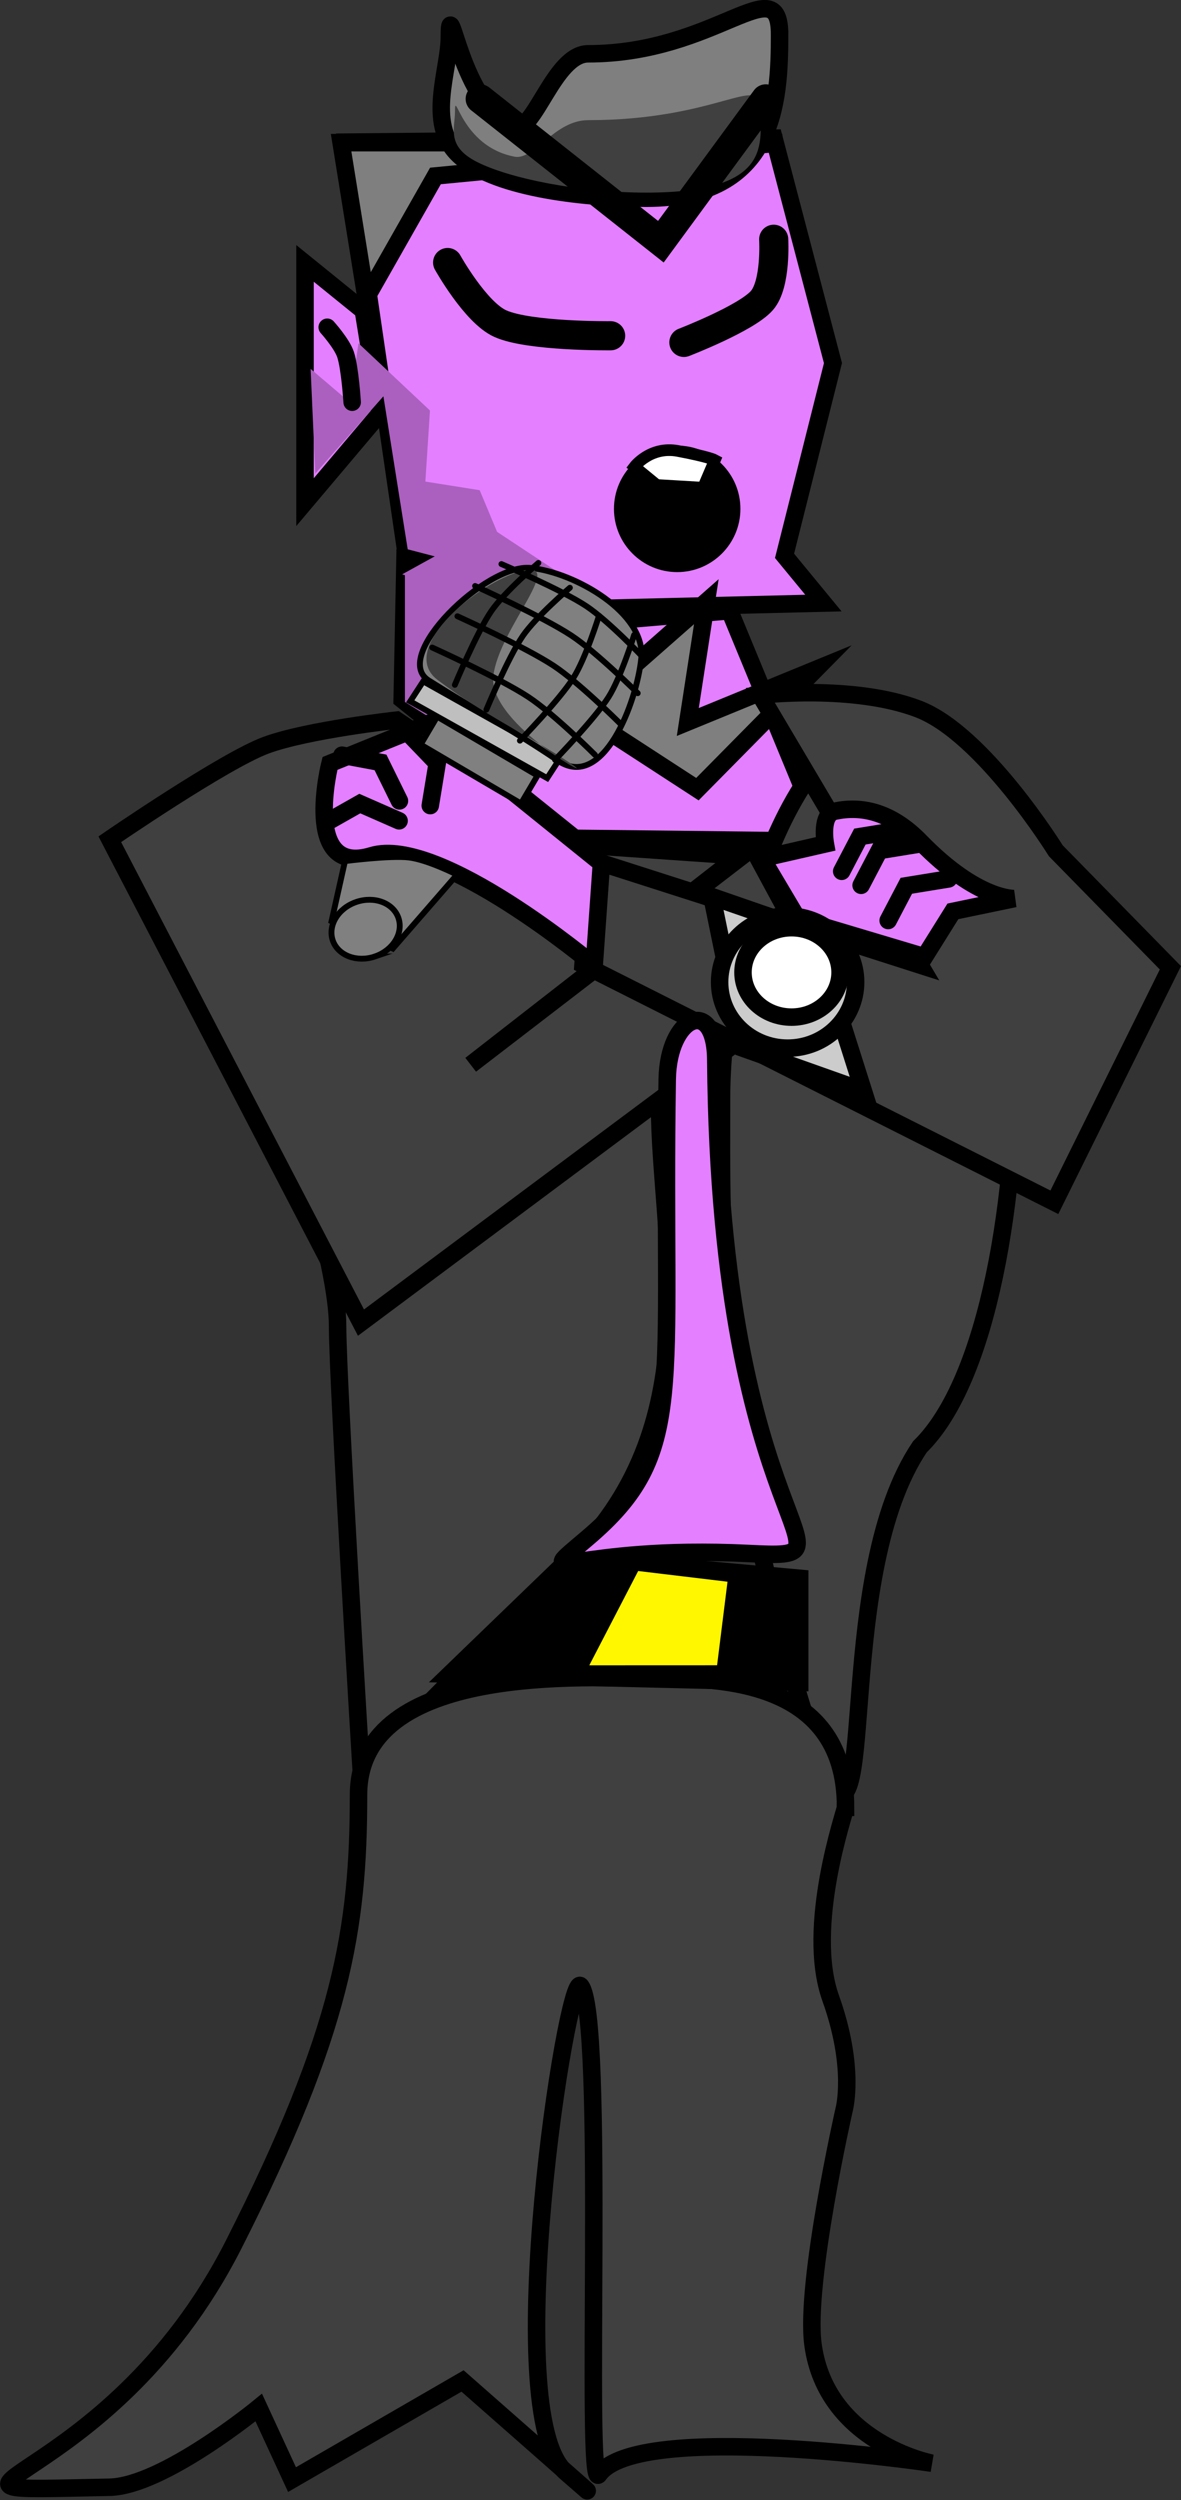 <svg version="1.1" xmlns="http://www.w3.org/2000/svg" xmlns:xlink="http://www.w3.org/1999/xlink" width="20.265" height="42.881" viewBox="0,0,20.265,42.881"><rect x="0" y="0" width="20.265" height="42.881" fill="#333333" stroke="none"/><g transform="translate(-229.885,-173.53)"><g data-paper-data="{&quot;isPaintingLayer&quot;:true}" fill-rule="nonzero" stroke-linejoin="miter" stroke-miterlimit="10" stroke-dasharray="" stroke-dashoffset="0" style="mix-blend-mode: normal"><g><path d="M236.786,185.53l0.048,-2.381l3.373,1.043l2.198,-0.186l1.632,3.952l-4.288,-0.049z" fill="#e480ff" stroke="#000000" stroke-width="0.3" stroke-linecap="butt"/><path d="M240.061,183.968l-3.197,-0.879l-1.041,-7.121l7.343,-0.069l1.012,3.859l-0.831,3.306l0.667,0.81z" fill="#e480ff" stroke="#000000" stroke-width="0.3" stroke-linecap="butt"/><path d="M236.167,178.644l-0.429,-2.667h7.571l-5.952,0.571z" fill="#7f7f7f" stroke="#000000" stroke-width="0.3" stroke-linecap="butt"/><path d="M243.262,174.12c0,1.157 -0.077,2.81 -2.286,2.81c-1.139,0 -2.67,-0.189 -3.239,-0.761c-0.534,-0.537 -0.142,-1.441 -0.142,-2.001c0,-0.852 0.188,1.182 1.12,1.535c0.333,0.126 0.679,-1.25 1.261,-1.25c2.209,0 3.286,-1.491 3.286,-0.333z" fill="#7f7f7f" stroke="#000000" stroke-width="0.3" stroke-linecap="butt"/><path d="M242.929,175.377c0,0.581 0.257,1.457 -1.952,1.457c-1.139,0 -2.336,-0.238 -2.905,-0.525c-0.534,-0.27 -0.38,-0.58 -0.38,-0.861c0,-0.428 0.093,0.593 1.025,0.77c0.333,0.063 0.679,-0.627 1.261,-0.627c2.209,0 2.952,-0.796 2.952,-0.215z" fill="#404040" stroke="#000000" stroke-width="0" stroke-linecap="butt"/><path d="M239.838,185.757l2.167,-1.907l-0.318,2.064l2.189,-0.898l-2.024,2.05z" fill="#7f7f7f" stroke="#000000" stroke-width="0.3" stroke-linecap="butt"/><path d="M243.025,175.226l-1.8,2.45l-3.1,-2.45" fill="none" stroke="#000000" stroke-width="0.5" stroke-linecap="round"/><path d="M236.833,185.571v-2.19l3.164,0.957l-2.402,0.471l0.823,1.749z" fill="#ab60bf" stroke="#000000" stroke-width="0" stroke-linecap="butt"/><path d="M235.119,182.143l-0,-4.095l1,0.81l0.286,1.762z" fill="#e480ff" stroke="#000000" stroke-width="0.3" stroke-linecap="butt"/><path d="M236.881,182.952l-0.417,-2.625l-1.169,1.325l-0.08,-1.795l0.676,0.576l0.145,-1.015l1.227,1.153l-0.079,1.219l0.932,0.148l0.299,0.715l1.752,1.157z" fill="#ab60bf" stroke="none" stroke-width="0" stroke-linecap="butt"/><path d="M235.5,179.143c0,0 0.251,0.278 0.314,0.467c0.077,0.231 0.114,0.819 0.114,0.819" fill="none" stroke="#000000" stroke-width="0.3" stroke-linecap="round"/><path d="M238.976,183.095l0.762,1.238l-2.952,-0.952l1.381,-0.762z" fill="#ab60bf" stroke="none" stroke-width="0" stroke-linecap="butt"/></g><path d="M242.266,192.351c0,-2.229 1.027,-6.607 3.262,-6.607c2.236,0 2.478,10.321 0.142,12.602c-1.46,2.166 -0.741,6.863 -1.57,5.826c-1.952,-5.49 -1.834,-9.593 -1.834,-11.821z" data-paper-data="{&quot;index&quot;:null}" fill="#404040" stroke="#000000" stroke-width="0.3" stroke-linecap="butt"/><path d="M241.203,192.494c0,2.229 0.904,5.402 -1.477,7.75c-0.472,0.465 -3.642,3.674 -3.642,3.674c0,0 -0.406,-6.662 -0.406,-7.638c0,-2.229 -3.33,-9.75 -1.095,-9.75c2.236,0 6.62,3.735 6.62,5.964z" fill="#404040" stroke="#000000" stroke-width="0.3" stroke-linecap="butt"/><path d="M231.769,187.925c0,0 1.967,-1.351 2.683,-1.614c0.716,-0.263 2.238,-0.429 2.238,-0.429l3.177,2.142l2.751,0.19l-4.656,3.579l4.82,-3.754l1.224,2.266l-7.927,5.911z" fill="#404040" stroke="#000000" stroke-width="0.3" stroke-linecap="butt"/><path d="M245.672,190.083l-2.743,-4.63c0,0 1.598,-0.188 2.714,0.238c1.116,0.426 2.359,2.432 2.359,2.432l1.966,2.007l-1.991,4.022l-8.088,-4.077l0.123,-1.805z" fill="#404040" stroke="#000000" stroke-width="0.3" stroke-linecap="butt"/><path d="M244.393,204.53c0,0.061 -0.695,2.041 -0.254,3.274c0.428,1.197 0.231,1.909 0.231,1.909c0,0 -0.676,2.98 -0.535,4.029c0.227,1.691 2.042,2.038 2.042,2.038c0,0 -5.052,-0.751 -5.716,0.195c-0.246,0.351 0.117,-7.876 -0.314,-8.384c-0.228,-0.269 -1.409,7.335 -0.261,8.336c1.471,1.284 -1.764,-1.558 -1.764,-1.558l-2.926,1.692l-0.571,-1.236c0,0 -1.644,1.349 -2.561,1.367c-4.016,0.078 -0.064,0.164 2.13,-4.162c1.862,-3.671 2.143,-5.426 2.143,-7.714c0,-2.288 4.014,-2 5,-2c0.986,0 3.357,-0.074 3.357,2.214z" fill="#404040" stroke="#000000" stroke-width="0.3" stroke-linecap="butt"/><g stroke="#000000" stroke-width="0.3" stroke-linecap="butt"><path d="M237.607,202.244l2.071,-2l3.929,0.357v1.786z" fill="#000000"/><path d="M239.75,202.244l1,-1.929l1.786,0.214l-0.214,1.714z" fill="#fff700"/></g><g stroke="#000000" stroke-width="0.3"><path d="M242.959,188.254l1.089,-0.249c0,0 -0.093,-0.507 0.165,-0.562c0.439,-0.093 0.952,-0.004 1.466,0.525c0.985,1.013 1.617,0.974 1.617,0.974l-1.06,0.22l-0.487,0.779l-2.173,-0.649l-0.616,-1.038z" fill="#e480ff" stroke-linecap="butt"/><path d="M244.328,188.475l0.312,-0.596l0.726,-0.118" fill="none" stroke-linecap="round"/><path d="M245.125,189.319l0.312,-0.596l0.726,-0.118" fill="none" stroke-linecap="round"/><path d="M244.661,188.715l0.312,-0.596l0.726,-0.118" fill="none" stroke-linecap="round"/></g><g stroke="#000000" stroke-width="0.3"><path d="M240.081,190.09c0,0 -2.66,-2.235 -3.82,-1.883c-1.208,0.366 -0.714,-1.582 -0.714,-1.582l1.948,-0.789l0.685,0.869l2.025,1.633z" fill="#e480ff" stroke-linecap="butt"/><path d="M235.474,187.644l0.585,-0.331l0.674,0.296" fill="none" stroke-linecap="round"/><path d="M235.753,186.483l0.661,0.124l0.325,0.66" fill="none" stroke-linecap="round"/><path d="M236.921,186.137l0.466,0.485l-0.119,0.726" fill="none" stroke-linecap="round"/></g><path d="M242.167,191.709c0.067,8.305 2.694,8.571 0.567,8.467c-3.051,-0.15 -3.785,0.6 -2.767,-0.267c1.719,-1.463 1.281,-2.467 1.367,-7.867c0.017,-1.086 0.824,-1.438 0.833,-0.333z" fill="#e480ff" stroke="#000000" stroke-width="0.3" stroke-linecap="butt"/><path d="M242.633,191.509l-0.533,-2.6l1.733,0.6l0.867,2.733z" fill="#cccccc" stroke="#000000" stroke-width="0.3" stroke-linecap="butt"/><path d="M243.4,189.242c0.644,0 1.167,0.507 1.167,1.133c0,0.626 -0.522,1.133 -1.167,1.133c-0.644,0 -1.167,-0.507 -1.167,-1.133c0,-0.626 0.522,-1.133 1.167,-1.133z" fill="#cccccc" stroke="#000000" stroke-width="0.3" stroke-linecap="butt"/><path d="M243.467,189.442c0.46,0 0.833,0.343 0.833,0.767c0,0.423 -0.373,0.767 -0.833,0.767c-0.46,0 -0.833,-0.343 -0.833,-0.767c0,-0.423 0.373,-0.767 0.833,-0.767z" fill="#ffffff" stroke="#000000" stroke-width="0.3" stroke-linecap="butt"/><g><g fill="#808080" stroke="#000000" stroke-width="0.1" stroke-linecap="butt"><path d="M235.574,189.331l0.231,-1.031c0,0 0.779,-0.1 1.096,-0.062c0.324,0.039 0.826,0.295 0.826,0.295l-1.102,1.267z"/><path d="M236.319,189.936c-0.311,0.106 -0.635,-0.017 -0.724,-0.275c-0.088,-0.258 0.092,-0.554 0.404,-0.66c0.311,-0.106 0.635,0.017 0.723,0.275c0.088,0.258 -0.092,0.554 -0.404,0.66z"/></g><g><path d="M237.103,186.301l0.283,-0.479l1.722,1.011l-0.283,0.479z" fill="#808080" stroke="#000000" stroke-width="0.1" stroke-linecap="butt"/><path d="M236.924,185.56l0.223,-0.343l2.35,1.317l-0.223,0.343z" fill="#bfbfbf" stroke="#000000" stroke-width="0.1" stroke-linecap="butt"/><path d="M240.889,184.816c-0.077,0.767 -0.656,2.286 -1.43,1.761c-0.731,-0.495 -1.416,-0.871 -2.218,-1.376c-0.653,-0.411 0.981,-2.007 1.748,-1.93c0.767,0.077 1.977,0.777 1.9,1.545z" fill="#808080" stroke="#000000" stroke-width="0.1" stroke-linecap="butt"/><path d="M238.35,185.137c-0.084,0.836 2.001,1.931 1.282,1.457c-0.679,-0.447 -1.495,-0.835 -2.24,-1.403c-0.668,-0.51 0.59,-1.594 1.363,-1.843c0.948,-0.306 -0.321,0.953 -0.406,1.789z" fill="#404040" stroke="none" stroke-width="0" stroke-linecap="butt"/><path d="M237.734,184.1c0,0 1.164,0.528 1.651,0.849c0.438,0.289 1.14,0.99 1.14,0.99" data-paper-data="{&quot;index&quot;:null}" fill="none" stroke="#000000" stroke-width="0.1" stroke-linecap="round"/><path d="M237.302,184.637c0,0 1.164,0.528 1.651,0.849c0.438,0.289 1.14,0.99 1.14,0.99" data-paper-data="{&quot;index&quot;:null}" fill="none" stroke="#000000" stroke-width="0.1" stroke-linecap="round"/><path d="M238.037,183.581c0,0 1.164,0.528 1.651,0.849c0.438,0.289 1.14,0.99 1.14,0.99" data-paper-data="{&quot;index&quot;:null}" fill="none" stroke="#000000" stroke-width="0.1" stroke-linecap="round"/><path d="M238.489,183.205c0,0 1.03,0.44 1.454,0.72c0.382,0.252 0.981,0.885 0.981,0.885" data-paper-data="{&quot;index&quot;:null}" fill="none" stroke="#000000" stroke-width="0.1" stroke-linecap="round"/><path d="M237.69,185.277c0,0 0.376,-0.902 0.626,-1.266c0.225,-0.328 0.807,-0.825 0.807,-0.825" data-paper-data="{&quot;index&quot;:null}" fill="none" stroke="#000000" stroke-width="0.1" stroke-linecap="round"/><path d="M238.231,185.702c0,0 0.376,-0.902 0.626,-1.266c0.225,-0.328 0.807,-0.825 0.807,-0.825" data-paper-data="{&quot;index&quot;:null}" fill="none" stroke="#000000" stroke-width="0.1" stroke-linecap="round"/><path d="M240.766,184.421c0,0 -0.227,0.731 -0.44,1.067c-0.237,0.374 -0.917,1.075 -0.917,1.075" data-paper-data="{&quot;index&quot;:null}" fill="none" stroke="#000000" stroke-width="0.1" stroke-linecap="round"/><path d="M240.163,184.092c0,0 -0.227,0.731 -0.44,1.067c-0.237,0.374 -0.917,1.075 -0.917,1.075" data-paper-data="{&quot;index&quot;:null}" fill="none" stroke="#000000" stroke-width="0.1" stroke-linecap="round"/></g></g><path d="M242.59,182.258c0,0.599 -0.486,1.085 -1.085,1.085c-0.599,0 -1.085,-0.486 -1.085,-1.085c0,-0.599 0.486,-1.085 1.085,-1.085c0.599,0 1.085,0.486 1.085,1.085z" fill="#000000" stroke="none" stroke-width="0" stroke-linecap="butt"/><path d="M241.155,181.849l-0.383,-0.314c0,0 0.272,-0.359 0.746,-0.27c0.531,0.1 0.633,0.156 0.633,0.156l-0.203,0.475z" fill="#ffffff" stroke="#000000" stroke-width="0.2" stroke-linecap="butt"/><path d="M240.363,179.289c0,0 -1.397,0.015 -1.893,-0.208c-0.426,-0.191 -0.904,-1.048 -0.904,-1.048" fill="none" stroke="#000000" stroke-width="0.5" stroke-linecap="round"/><path d="M243.161,177.634c0,0 0.045,0.767 -0.202,1.05c-0.265,0.305 -1.339,0.719 -1.339,0.719" fill="none" stroke="#000000" stroke-width="0.5" stroke-linecap="round"/></g></g></svg>